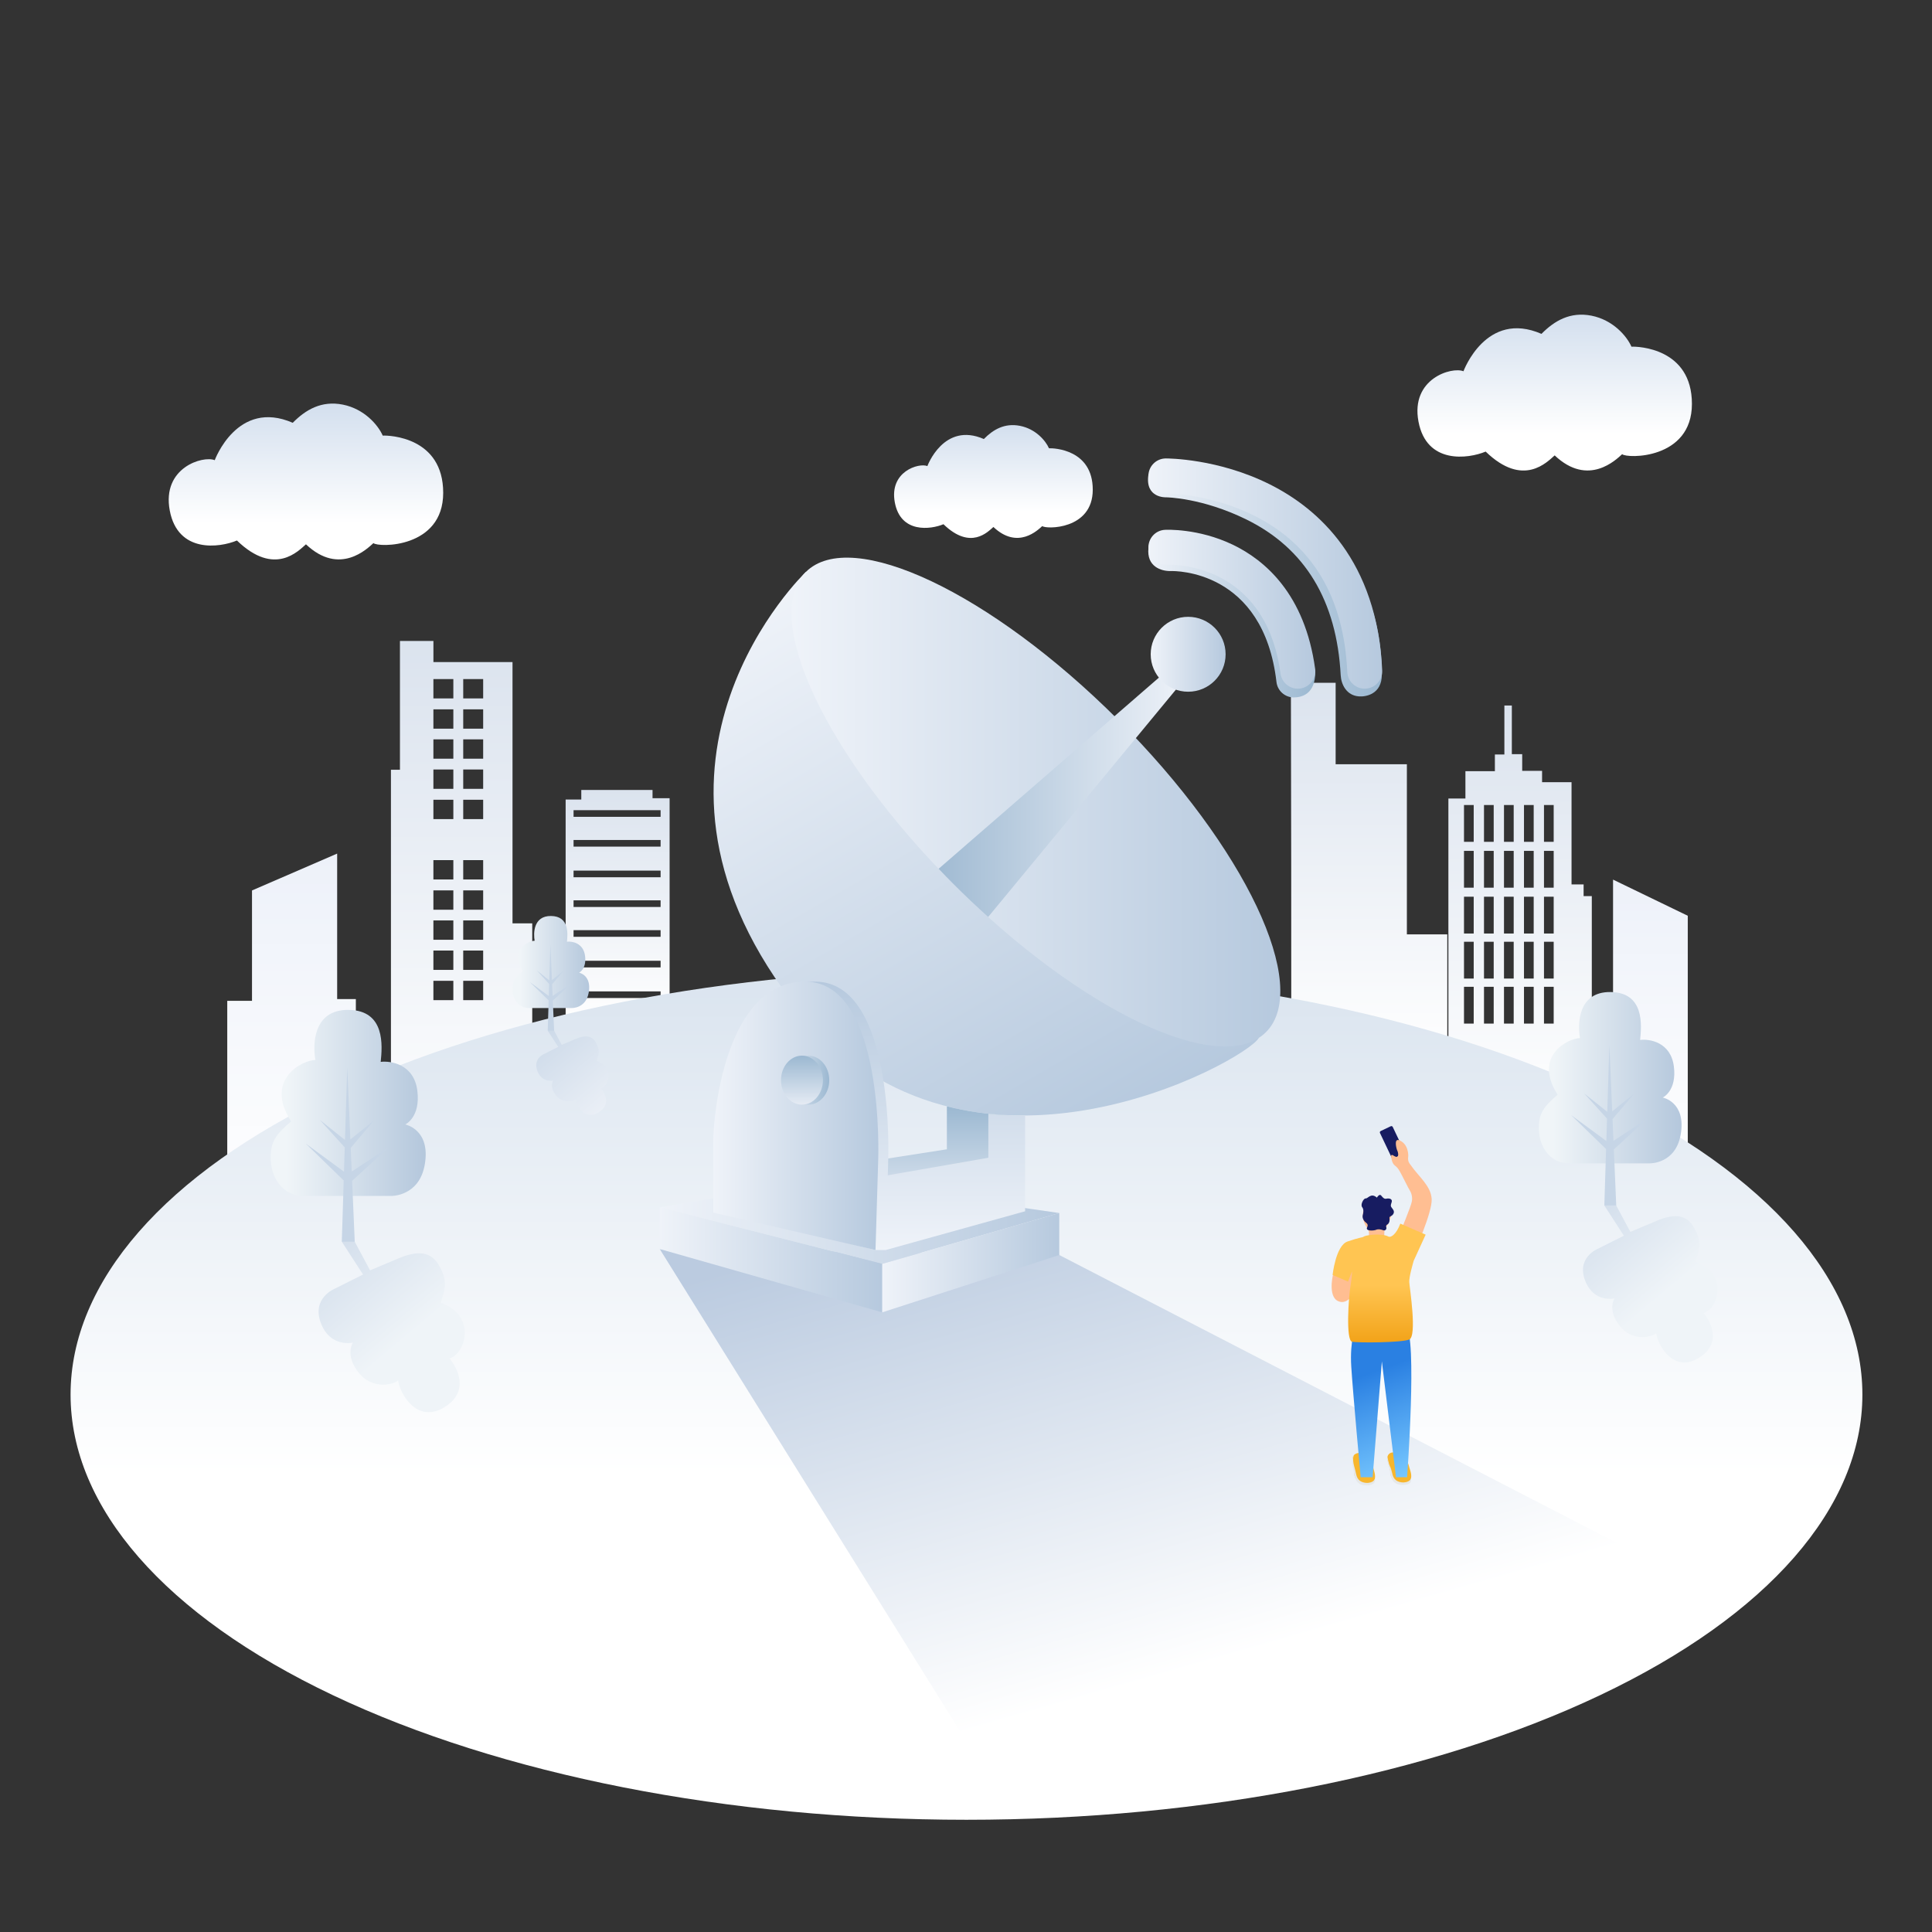 <svg height="800" node-id="1" sillyvg="true" template-height="800" template-width="800"
    version="1.1" viewBox="0 0 800 800" width="800" xmlns="http://www.w3.org/2000/svg"
    xmlns:xlink="http://www.w3.org/1999/xlink">
    <rect x="0" y="0" width="800" height="800" fill="#333333" stroke="none"/>
    <defs node-id="210">
        <linearGradient gradientUnits="userSpaceOnUse" id="SVGID_1_" node-id="17" spreadMethod="pad"
            x1="255.747" x2="255.747" y1="423.903" y2="327.115">
            <stop offset="0" stop-color="#ffffff"></stop>
            <stop offset="1" stop-color="#dbe3ee"></stop>
        </linearGradient>
        <linearGradient gradientUnits="userSpaceOnUse" id="SVGID_2_" node-id="21" spreadMethod="pad"
            x1="191.13" x2="191.13" y1="481.895" y2="265.406">
            <stop offset="0" stop-color="#ffffff"></stop>
            <stop offset="1" stop-color="#dbe3ee"></stop>
        </linearGradient>
        <linearGradient gradientUnits="userSpaceOnUse" id="SVGID_3_" node-id="25" spreadMethod="pad"
            x1="566.912" x2="566.912" y1="439.216" y2="282.736">
            <stop offset="0" stop-color="#ffffff"></stop>
            <stop offset="1" stop-color="#dbe3ee"></stop>
        </linearGradient>
        <linearGradient gradientUnits="userSpaceOnUse" id="SVGID_4_" node-id="29" spreadMethod="pad"
            x1="629.437" x2="629.437" y1="461.886" y2="292.146">
            <stop offset="0" stop-color="#ffffff"></stop>
            <stop offset="1" stop-color="#dbe3ee"></stop>
        </linearGradient>
        <linearGradient gradientUnits="userSpaceOnUse" id="SVGID_5_" node-id="33" spreadMethod="pad"
            x1="120.724" x2="120.724" y1="503.965" y2="353.452">
            <stop offset="0" stop-color="#ffffff"></stop>
            <stop offset="1" stop-color="#edf1f9"></stop>
        </linearGradient>
        <linearGradient gradientUnits="userSpaceOnUse" id="SVGID_6_" node-id="37" spreadMethod="pad"
            x1="683.397" x2="683.397" y1="487.36" y2="364.227">
            <stop offset="0" stop-color="#ffffff"></stop>
            <stop offset="1" stop-color="#edf1f9"></stop>
        </linearGradient>
        <linearGradient gradientUnits="userSpaceOnUse" id="SVGID_7_" node-id="41" spreadMethod="pad"
            x1="126.688" x2="126.688" y1="231.658" y2="167.116">
            <stop offset="0.233" stop-color="#ffffff"></stop>
            <stop offset="1" stop-color="#d3dfee"></stop>
        </linearGradient>
        <linearGradient gradientUnits="userSpaceOnUse" id="SVGID_8_" node-id="45" spreadMethod="pad"
            x1="643.756" x2="643.756" y1="194.837" y2="130.296">
            <stop offset="0.233" stop-color="#ffffff"></stop>
            <stop offset="1" stop-color="#d3dfee"></stop>
        </linearGradient>
        <linearGradient gradientUnits="userSpaceOnUse" id="SVGID_9_" node-id="49" spreadMethod="pad"
            x1="411.347" x2="411.347" y1="222.746" y2="176.028">
            <stop offset="0.233" stop-color="#ffffff"></stop>
            <stop offset="1" stop-color="#d3dfee"></stop>
        </linearGradient>
        <linearGradient gradientUnits="userSpaceOnUse" id="SVGID_10_" node-id="53"
            spreadMethod="pad" x1="400.202" x2="400.202" y1="753.535" y2="401.407">
            <stop offset="0.406" stop-color="#ffffff"></stop>
            <stop offset="1" stop-color="#dae4ef"></stop>
        </linearGradient>
        <linearGradient gradientUnits="userSpaceOnUse" id="SVGID_11_" node-id="59"
            spreadMethod="pad" x1="191.132" x2="139.696" y1="576.991" y2="515.692">
            <stop offset="0.403" stop-color="#eff4f8"></stop>
            <stop offset="1" stop-color="#d4dfec"></stop>
        </linearGradient>
        <linearGradient gradientUnits="userSpaceOnUse" id="SVGID_12_" node-id="63"
            spreadMethod="pad" x1="112.084" x2="176.271" y1="456.701" y2="456.701">
            <stop offset="0.102" stop-color="#f0f5f8"></stop>
            <stop offset="1" stop-color="#b4c7dc"></stop>
        </linearGradient>
        <linearGradient gradientUnits="userSpaceOnUse" id="SVGID_13_" node-id="69"
            spreadMethod="pad" x1="709.994" x2="662.629" y1="557.019" y2="500.571">
            <stop offset="0.403" stop-color="#eff4f8"></stop>
            <stop offset="1" stop-color="#d4dfec"></stop>
        </linearGradient>
        <linearGradient gradientUnits="userSpaceOnUse" id="SVGID_14_" node-id="73"
            spreadMethod="pad" x1="637.202" x2="696.309" y1="446.248" y2="446.248">
            <stop offset="0.102" stop-color="#f0f5f8"></stop>
            <stop offset="1" stop-color="#b4c7dc"></stop>
        </linearGradient>
        <linearGradient gradientUnits="userSpaceOnUse" id="SVGID_15_" node-id="79"
            spreadMethod="pad" x1="251.332" x2="225.89" y1="457.848" y2="427.528">
            <stop offset="0" stop-color="#eaeff6"></stop>
            <stop offset="1" stop-color="#cddae9"></stop>
        </linearGradient>
        <linearGradient gradientUnits="userSpaceOnUse" id="SVGID_16_" node-id="83"
            spreadMethod="pad" x1="212.233" x2="243.981" y1="398.35" y2="398.35">
            <stop offset="0.102" stop-color="#f0f5f8"></stop>
            <stop offset="1" stop-color="#b4c7dc"></stop>
        </linearGradient>
        <linearGradient gradientUnits="userSpaceOnUse" id="SVGID_17_" node-id="89"
            spreadMethod="pad" x1="521.008" x2="451.717" y1="707.64" y2="465.994">
            <stop offset="0.094" stop-color="#ffffff"></stop>
            <stop offset="0.936" stop-color="#bbcbe0"></stop>
        </linearGradient>
        <linearGradient gradientUnits="userSpaceOnUse" id="SVGID_18_" node-id="93"
            spreadMethod="pad" x1="273.176" x2="438.606" y1="509.219" y2="509.219">
            <stop offset="0" stop-color="#eff3f9"></stop>
            <stop offset="1" stop-color="#b6c9de"></stop>
        </linearGradient>
        <linearGradient gradientUnits="userSpaceOnUse" id="SVGID_19_" node-id="97"
            spreadMethod="pad" x1="320.877" x2="452.159" y1="244.235" y2="471.623">
            <stop offset="0" stop-color="#eff3f9"></stop>
            <stop offset="1" stop-color="#b6c9de"></stop>
        </linearGradient>
        <linearGradient gradientUnits="userSpaceOnUse" id="SVGID_20_" node-id="101"
            spreadMethod="pad" x1="327.752" x2="530.151" y1="332.111" y2="332.111">
            <stop offset="0" stop-color="#eff3f9"></stop>
            <stop offset="1" stop-color="#b6c9de"></stop>
        </linearGradient>
        <linearGradient gradientUnits="userSpaceOnUse" id="SVGID_21_" node-id="105"
            spreadMethod="pad" x1="491.988" x2="388.653" y1="326.974" y2="326.974">
            <stop offset="0" stop-color="#eff3f9"></stop>
            <stop offset="1" stop-color="#a1bbd3"></stop>
        </linearGradient>
        <linearGradient gradientUnits="userSpaceOnUse" id="SVGID_22_" node-id="109"
            spreadMethod="pad" x1="476.479" x2="507.497" y1="270.921" y2="270.921">
            <stop offset="0" stop-color="#eff3f9"></stop>
            <stop offset="1" stop-color="#b6c9de"></stop>
        </linearGradient>
        <linearGradient gradientTransform="matrix(1 0.02 -0.02 1 5.189 -10.058)"
            gradientUnits="userSpaceOnUse" id="SVGID_23_" node-id="114" spreadMethod="pad"
            x1="474.928" x2="545.073" y1="255.349" y2="255.349">
            <stop offset="0" stop-color="#eff3f9"></stop>
            <stop offset="1" stop-color="#9bb8d1"></stop>
        </linearGradient>
        <linearGradient gradientUnits="userSpaceOnUse" id="SVGID_24_" node-id="119"
            spreadMethod="pad" x1="475.541" x2="544.64" y1="252.265" y2="252.265">
            <stop offset="0" stop-color="#eff3f9"></stop>
            <stop offset="1" stop-color="#b6c9de"></stop>
        </linearGradient>
        <linearGradient gradientTransform="matrix(1 -0.007 0.007 1 -1.636 3.733)"
            gradientUnits="userSpaceOnUse" id="SVGID_25_" node-id="124" spreadMethod="pad"
            x1="475.584" x2="571.824" y1="239.999" y2="239.999">
            <stop offset="0" stop-color="#eff3f9"></stop>
            <stop offset="1" stop-color="#9bb8d1"></stop>
        </linearGradient>
        <linearGradient gradientUnits="userSpaceOnUse" id="SVGID_26_" node-id="129"
            spreadMethod="pad" x1="475.525" x2="572.334" y1="237.503" y2="237.503">
            <stop offset="0" stop-color="#eff3f9"></stop>
            <stop offset="1" stop-color="#b6c9de"></stop>
        </linearGradient>
        <linearGradient gradientUnits="userSpaceOnUse" id="SVGID_27_" node-id="133"
            spreadMethod="pad" x1="390.324" x2="390.324" y1="502.295" y2="458.106">
            <stop offset="0" stop-color="#e5ebf4"></stop>
            <stop offset="1" stop-color="#9bb8d1"></stop>
        </linearGradient>
        <linearGradient gradientUnits="userSpaceOnUse" id="SVGID_28_" node-id="137"
            spreadMethod="pad" x1="361.983" x2="361.983" y1="517.62" y2="406.472">
            <stop offset="0" stop-color="#eff3f9"></stop>
            <stop offset="1" stop-color="#b6c9de"></stop>
        </linearGradient>
        <linearGradient gradientUnits="userSpaceOnUse" id="SVGID_29_" node-id="141"
            spreadMethod="pad" x1="295.332" x2="363.712" y1="462.045" y2="462.045">
            <stop offset="0" stop-color="#eff3f9"></stop>
            <stop offset="1" stop-color="#b6c9de"></stop>
        </linearGradient>
        <linearGradient gradientUnits="userSpaceOnUse" id="SVGID_30_" node-id="145"
            spreadMethod="pad" x1="326.026" x2="343.382" y1="447.275" y2="447.275">
            <stop offset="0" stop-color="#e5ebf4"></stop>
            <stop offset="1" stop-color="#9bb8d1"></stop>
        </linearGradient>
        <linearGradient gradientUnits="userSpaceOnUse" id="SVGID_31_" node-id="149"
            spreadMethod="pad" x1="332.073" x2="332.073" y1="457.43" y2="437.12">
            <stop offset="0" stop-color="#e5ebf4"></stop>
            <stop offset="1" stop-color="#9bb8d1"></stop>
        </linearGradient>
        <linearGradient gradientUnits="userSpaceOnUse" id="SVGID_32_" node-id="153"
            spreadMethod="pad" x1="273.176" x2="365.307" y1="521.659" y2="521.659">
            <stop offset="0" stop-color="#eff3f9"></stop>
            <stop offset="1" stop-color="#b6c9de"></stop>
        </linearGradient>
        <linearGradient gradientUnits="userSpaceOnUse" id="SVGID_33_" node-id="157"
            spreadMethod="pad" x1="365.307" x2="438.606" y1="522.859" y2="522.859">
            <stop offset="0" stop-color="#eff3f9"></stop>
            <stop offset="1" stop-color="#b6c9de"></stop>
        </linearGradient>
        <linearGradient gradientUnits="userSpaceOnUse" id="SVGID_34_" node-id="169"
            spreadMethod="pad" x1="584.146" x2="561.428" y1="611.131" y2="548.713">
            <stop offset="0" stop-color="#78c8ff"></stop>
            <stop offset="0.69" stop-color="#2a80e2"></stop>
        </linearGradient>
        <linearGradient gradientUnits="userSpaceOnUse" id="SVGID_35_" node-id="175"
            spreadMethod="pad" x1="571.062" x2="571.062" y1="555.866" y2="506.667">
            <stop offset="0" stop-color="#f2a319"></stop>
            <stop offset="0.48" stop-color="#ffc552"></stop>
        </linearGradient>
    </defs>
    <g node-id="548">
        <path
            d="M 270.20 330.52 L 270.20 327.11 L 240.70 327.11 L 240.70 331.07 L 234.22 331.07 L 234.22 423.90 L 277.27 423.90 L 277.27 330.52 L 270.20 330.52 Z M 273.54 413.26 L 237.50 413.26 L 237.50 410.51 L 273.54 410.51 L 273.54 413.26 Z M 273.54 400.58 L 237.50 400.58 L 237.50 397.83 L 273.54 397.83 L 273.54 400.58 Z M 273.54 387.91 L 237.50 387.91 L 237.50 385.16 L 273.54 385.16 L 273.54 387.91 Z M 273.54 375.56 L 237.50 375.56 L 237.50 372.81 L 273.54 372.81 L 273.54 375.56 Z M 273.54 363.25 L 237.50 363.25 L 237.50 360.50 L 273.54 360.50 L 273.54 363.25 Z M 273.54 350.57 L 237.50 350.57 L 237.50 347.82 L 273.54 347.82 L 273.54 350.57 Z M 273.54 338.23 L 237.50 338.23 L 237.50 335.48 L 273.54 335.48 L 273.54 338.23 Z"
            fill="url(#SVGID_1_)" fill-rule="nonzero" group-id="1" node-id="425" stroke="none"
            target-height="96.79" target-width="43.05" target-x="234.22" target-y="327.11"></path>
        <path
            d="M 212.22 382.33 L 212.22 274.15 L 179.47 274.15 L 179.47 265.41 L 165.61 265.41 L 165.61 318.74 L 161.88 318.74 L 161.88 481.90 L 220.39 481.90 L 220.39 382.34 L 212.22 382.34 Z M 187.72 414.14 L 179.46 414.14 L 179.46 406.13 L 187.72 406.13 L 187.72 414.14 Z M 187.72 401.61 L 179.46 401.61 L 179.46 393.60 L 187.72 393.60 L 187.72 401.61 Z M 187.72 389.14 L 179.46 389.14 L 179.46 381.13 L 187.72 381.13 L 187.72 389.14 Z M 187.72 376.70 L 179.46 376.70 L 179.46 368.69 L 187.72 368.69 L 187.72 376.70 Z M 187.72 364.17 L 179.46 364.17 L 179.46 356.16 L 187.72 356.16 L 187.72 364.17 Z M 187.72 339.17 L 179.46 339.17 L 179.46 331.16 L 187.72 331.16 L 187.72 339.17 Z M 187.72 326.64 L 179.46 326.64 L 179.46 318.63 L 187.72 318.63 L 187.72 326.64 Z M 187.72 314.16 L 179.46 314.16 L 179.46 306.15 L 187.72 306.15 L 187.72 314.16 Z M 187.72 301.73 L 179.46 301.73 L 179.46 293.72 L 187.72 293.72 L 187.72 301.73 Z M 187.72 289.20 L 179.46 289.20 L 179.46 281.19 L 187.72 281.19 L 187.72 289.20 Z M 200.07 414.14 L 191.81 414.14 L 191.81 406.13 L 200.07 406.13 L 200.07 414.14 Z M 200.07 401.61 L 191.81 401.61 L 191.81 393.60 L 200.07 393.60 L 200.07 401.61 Z M 200.07 389.14 L 191.81 389.14 L 191.81 381.13 L 200.07 381.13 L 200.07 389.14 Z M 200.07 376.70 L 191.81 376.70 L 191.81 368.69 L 200.07 368.69 L 200.07 376.70 Z M 200.07 364.17 L 191.81 364.17 L 191.81 356.16 L 200.07 356.16 L 200.07 364.17 Z M 200.07 339.17 L 191.81 339.17 L 191.81 331.16 L 200.07 331.16 L 200.07 339.17 Z M 200.07 326.64 L 191.81 326.64 L 191.81 318.63 L 200.07 318.63 L 200.07 326.64 Z M 200.07 314.16 L 191.81 314.16 L 191.81 306.15 L 200.07 306.15 L 200.07 314.16 Z M 200.07 301.73 L 191.81 301.73 L 191.81 293.72 L 200.07 293.72 L 200.07 301.73 Z M 200.07 289.20 L 191.81 289.20 L 191.81 281.19 L 200.07 281.19 L 200.07 289.20 Z"
            fill="url(#SVGID_2_)" fill-rule="nonzero" group-id="1" node-id="427" stroke="none"
            target-height="216.49" target-width="58.51" target-x="161.88" target-y="265.41"></path>
        <path
            d="M 534.53 439.22 C 534.89 434.57 534.53 282.74 534.53 282.74 L 553.06 282.74 L 553.06 316.45 L 582.56 316.45 L 582.56 386.90 L 599.29 386.90 L 599.29 439.22 L 534.53 439.22 Z"
            fill="url(#SVGID_3_)" fill-rule="nonzero" group-id="1" node-id="429" stroke="none"
            target-height="156.48" target-width="64.76" target-x="534.53" target-y="282.74"></path>
        <path
            d="M 655.74 371.07 L 655.74 366.22 L 650.74 366.22 L 650.74 323.89 L 638.54 323.89 L 638.54 319.19 L 630.31 319.19 L 630.31 312.28 L 626.02 312.28 L 626.02 292.14 L 622.93 292.14 L 622.93 312.42 L 619.00 312.42 L 619.00 319.33 L 606.80 319.33 L 606.80 330.65 L 599.75 330.65 L 599.75 461.88 L 659.13 461.88 L 659.13 371.06 L 655.74 371.06 Z M 610.23 423.85 L 606.21 423.85 L 606.21 408.61 L 610.23 408.61 L 610.23 423.85 Z M 610.23 405.20 L 606.21 405.20 L 606.21 389.96 L 610.23 389.96 L 610.23 405.20 Z M 610.23 386.55 L 606.21 386.55 L 606.21 371.31 L 610.23 371.31 L 610.23 386.55 Z M 610.23 367.57 L 606.21 367.57 L 606.21 352.33 L 610.23 352.33 L 610.23 367.57 Z M 610.23 348.58 L 606.21 348.58 L 606.21 333.34 L 610.23 333.34 L 610.23 348.58 Z M 618.51 423.85 L 614.49 423.85 L 614.49 408.61 L 618.51 408.61 L 618.51 423.85 Z M 618.51 405.20 L 614.49 405.20 L 614.49 389.96 L 618.51 389.96 L 618.51 405.20 Z M 618.51 386.55 L 614.49 386.55 L 614.49 371.31 L 618.51 371.31 L 618.51 386.55 Z M 618.51 367.57 L 614.49 367.57 L 614.49 352.33 L 618.51 352.33 L 618.51 367.57 Z M 618.51 348.58 L 614.49 348.58 L 614.49 333.34 L 618.51 333.34 L 618.51 348.58 Z M 626.79 423.85 L 622.77 423.85 L 622.77 408.61 L 626.79 408.61 L 626.79 423.85 Z M 626.79 405.20 L 622.77 405.20 L 622.77 389.96 L 626.79 389.96 L 626.79 405.20 Z M 626.79 386.55 L 622.77 386.55 L 622.77 371.31 L 626.79 371.31 L 626.79 386.55 Z M 626.79 367.57 L 622.77 367.57 L 622.77 352.33 L 626.79 352.33 L 626.79 367.57 Z M 626.79 348.58 L 622.77 348.58 L 622.77 333.34 L 626.79 333.34 L 626.79 348.58 Z M 635.07 423.85 L 631.05 423.85 L 631.05 408.61 L 635.07 408.61 L 635.07 423.85 Z M 635.07 405.20 L 631.05 405.20 L 631.05 389.96 L 635.07 389.96 L 635.07 405.20 Z M 635.07 386.55 L 631.05 386.55 L 631.05 371.31 L 635.07 371.31 L 635.07 386.55 Z M 635.07 367.57 L 631.05 367.57 L 631.05 352.33 L 635.07 352.33 L 635.07 367.57 Z M 635.07 348.58 L 631.05 348.58 L 631.05 333.34 L 635.07 333.34 L 635.07 348.58 Z M 643.35 423.85 L 639.33 423.85 L 639.33 408.61 L 643.35 408.61 L 643.35 423.85 Z M 643.35 405.20 L 639.33 405.20 L 639.33 389.96 L 643.35 389.96 L 643.35 405.20 Z M 643.35 386.55 L 639.33 386.55 L 639.33 371.31 L 643.35 371.31 L 643.35 386.55 Z M 643.35 367.57 L 639.33 367.57 L 639.33 352.33 L 643.35 352.33 L 643.35 367.57 Z M 643.35 348.58 L 639.33 348.58 L 639.33 333.34 L 643.35 333.34 L 643.35 348.58 Z"
            fill="url(#SVGID_4_)" fill-rule="nonzero" group-id="1" node-id="431" stroke="none"
            target-height="169.74" target-width="59.38" target-x="599.75" target-y="292.14"></path>
        <path
            d="M 94.10 503.96 L 94.10 414.42 L 104.35 414.42 L 104.35 368.72 L 139.61 353.45 L 139.61 413.70 L 147.35 413.70 L 147.35 503.96 Z"
            fill="url(#SVGID_5_)" fill-rule="nonzero" group-id="1" node-id="433" stroke="none"
            target-height="150.51" target-width="53.25" target-x="94.1" target-y="353.45"></path>
        <path d="M 698.87 487.36 L 667.93 487.36 L 667.93 364.23 L 698.87 379.20 Z"
            fill="url(#SVGID_6_)" fill-rule="nonzero" group-id="1" node-id="435" stroke="none"
            target-height="123.13" target-width="30.94" target-x="667.93" target-y="364.23"></path>
        <path
            d="M 88.92 190.55 C 88.92 190.55 98.26 165.07 121.22 175.07 C 126.52 169.69 133.08 165.78 141.95 167.54 C 150.82 169.31 156.54 175.95 158.48 180.37 C 161.26 180.24 183.52 180.98 183.52 204.07 C 183.52 227.16 156.58 226.72 154.63 224.89 C 152.23 227.03 140.69 238.64 126.69 225.39 C 123.66 227.98 113.76 238.95 98.11 223.81 C 90.86 226.84 73.63 229.17 70.29 211.38 C 66.95 193.59 84.08 188.57 88.92 190.55 Z"
            fill="url(#SVGID_7_)" fill-rule="nonzero" group-id="1" node-id="437" stroke="none"
            target-height="73.88" target-width="116.57" target-x="66.95" target-y="165.07"></path>
        <path
            d="M 605.99 153.73 C 605.99 153.73 615.33 128.25 638.29 138.25 C 643.59 132.87 650.15 128.96 659.02 130.72 C 667.89 132.49 673.61 139.13 675.55 143.55 C 678.33 143.42 700.59 144.16 700.59 167.25 C 700.59 190.34 673.65 189.90 671.70 188.07 C 669.30 190.21 657.76 201.82 643.76 188.57 C 640.73 191.16 630.83 202.13 615.18 186.99 C 607.93 190.02 590.70 192.35 587.36 174.56 C 584.01 156.78 601.15 151.75 605.99 153.73 Z"
            fill="url(#SVGID_8_)" fill-rule="nonzero" group-id="1" node-id="439" stroke="none"
            target-height="73.88" target-width="116.58" target-x="584.01" target-y="128.25"></path>
        <path
            d="M 384.01 192.99 C 384.01 192.99 390.77 174.54 407.39 181.79 C 411.23 177.89 415.97 175.06 422.40 176.34 C 428.83 177.62 432.96 182.43 434.36 185.62 C 436.37 185.53 452.49 186.06 452.49 202.77 C 452.49 219.48 432.99 219.16 431.58 217.84 C 429.84 219.39 421.49 227.79 411.35 218.21 C 409.16 220.08 401.99 228.03 390.67 217.07 C 385.42 219.26 372.95 220.95 370.53 208.07 C 368.10 195.20 380.51 191.56 384.01 192.99 Z"
            fill="url(#SVGID_9_)" fill-rule="nonzero" group-id="1" node-id="441" stroke="none"
            target-height="53.49" target-width="84.39" target-x="368.1" target-y="174.54"></path>
        <path
            d="M 771.18 577.47 C 771.18 624.16 732.09 668.95 662.52 701.96 C 592.95 734.98 498.59 753.53 400.20 753.53 C 301.81 753.53 207.45 734.98 137.88 701.96 C 68.31 668.95 29.22 624.16 29.22 577.47 C 29.22 530.78 68.31 485.99 137.88 452.98 C 207.45 419.96 301.81 401.41 400.20 401.41 C 498.59 401.41 592.95 419.96 662.52 452.98 C 732.09 485.99 771.18 530.78 771.18 577.47 Z"
            fill="url(#SVGID_10_)" fill-rule="nonzero" group-id="1" node-id="443" stroke="none"
            target-height="352.12" target-width="741.96" target-x="29.22" target-y="401.41"></path>
    </g>
    <g node-id="549">
        <g node-id="552">
            <path
                d="M 146.15 555.94 C 146.15 555.94 142.62 560.95 148.52 568.41 C 153.78 575.05 162.09 573.76 164.85 571.63 C 165.70 577.41 172.79 589.59 184.01 582.70 C 194.56 576.23 189.48 566.39 186.11 562.52 C 192.70 560.66 197.61 544.87 182.49 539.42 C 184.73 532.90 185.13 529.95 181.85 524.09 C 178.69 518.45 173.50 517.55 165.22 520.98 L 153.24 526.03 L 145.61 511.79 L 141.53 514.15 L 150.33 527.75 L 138.67 533.60 C 138.67 533.60 128.70 537.50 133.00 548.20 C 136.99 558.12 146.15 555.94 146.15 555.94 Z"
                fill="url(#SVGID_11_)" fill-rule="nonzero" group-id="2,5" node-id="449"
                stroke="none" target-height="77.8" target-width="68.91" target-x="128.7"
                target-y="511.79"></path>
            <path
                d="M 125.85 495.22 L 161.91 495.22 C 161.91 495.22 173.56 495.55 175.88 482.24 C 178.43 467.63 167.80 465.62 167.80 465.62 C 167.80 465.62 174.20 462.68 172.81 451.63 C 171.42 440.58 161.69 439.19 157.64 439.70 C 158.30 433.15 159.68 418.32 144.28 418.17 C 129.40 418.03 129.50 433.00 130.60 438.90 C 125.30 438.96 109.29 446.91 120.55 464.35 C 114.42 469.60 111.83 472.63 112.10 480.20 C 112.38 487.77 117.02 495.22 125.85 495.22 Z"
                fill="url(#SVGID_12_)" fill-rule="nonzero" group-id="2,5" node-id="451"
                stroke="none" target-height="77.52" target-width="69.14" target-x="109.29"
                target-y="418.03"></path>
            <path
                d="M 161.02 474.99 L 145.65 485.11 L 145.23 475.32 L 154.95 463.86 L 145.08 471.84 L 143.80 441.94 L 142.85 472.04 L 132.48 463.78 L 142.76 475.10 L 142.44 485.17 L 126.63 473.55 L 142.33 488.81 L 141.53 514.16 L 146.89 514.16 L 145.81 488.96 Z"
                fill="#c6d5e6" fill-rule="nonzero" group-id="2,5" node-id="453" stroke="none"
                target-height="72.22" target-width="34.39" target-x="126.63"
                target-y="441.94"></path>
        </g>
        <g node-id="553">
            <path
                d="M 668.57 537.63 C 668.57 537.63 665.32 542.25 670.75 549.11 C 675.59 555.23 683.25 554.04 685.79 552.07 C 686.57 557.39 693.11 568.60 703.44 562.27 C 713.15 556.31 708.48 547.25 705.37 543.69 C 711.44 541.98 715.96 527.43 702.04 522.42 C 704.11 516.42 704.48 513.70 701.45 508.31 C 698.54 503.12 693.76 502.28 686.14 505.45 L 675.10 510.10 L 668.07 496.99 L 664.32 499.16 L 672.42 511.68 L 661.69 517.07 C 661.69 517.07 652.51 520.66 656.47 530.52 C 660.14 539.64 668.57 537.63 668.57 537.63 Z"
                fill="url(#SVGID_13_)" fill-rule="nonzero" group-id="2,6" node-id="458"
                stroke="none" target-height="71.61" target-width="63.45" target-x="652.51"
                target-y="496.99"></path>
            <path
                d="M 649.88 481.72 L 683.08 481.72 C 683.08 481.72 693.81 482.03 695.94 469.77 C 698.28 456.32 688.50 454.47 688.50 454.47 C 688.50 454.47 694.40 451.76 693.11 441.59 C 691.82 431.42 682.87 430.13 679.14 430.61 C 679.75 424.58 681.02 410.92 666.84 410.78 C 653.15 410.64 653.23 424.42 654.25 429.86 C 649.37 429.91 634.62 437.23 645.00 453.30 C 639.36 458.13 636.97 460.93 637.22 467.89 C 637.47 474.86 641.75 481.72 649.88 481.72 Z"
                fill="url(#SVGID_14_)" fill-rule="nonzero" group-id="2,6" node-id="460"
                stroke="none" target-height="71.39" target-width="63.66" target-x="634.62"
                target-y="410.64"></path>
            <path
                d="M 682.27 463.09 L 668.11 472.41 L 667.72 463.40 L 676.68 452.84 L 667.58 460.19 L 666.41 432.66 L 665.54 460.37 L 655.98 452.77 L 665.45 463.20 L 665.16 472.47 L 650.59 461.76 L 665.05 475.81 L 664.32 499.16 L 669.25 499.16 L 668.26 475.95 Z"
                fill="#c6d5e6" fill-rule="nonzero" group-id="2,6" node-id="462" stroke="none"
                target-height="66.5" target-width="31.68" target-x="650.59" target-y="432.66"></path>
        </g>
        <g node-id="554">
            <path
                d="M 229.08 447.43 C 229.08 447.43 227.33 449.91 230.25 453.60 C 232.85 456.89 236.96 456.25 238.33 455.19 C 238.75 458.05 242.26 464.07 247.81 460.67 C 253.03 457.47 250.52 452.60 248.85 450.69 C 252.11 449.77 254.54 441.96 247.06 439.27 C 248.17 436.05 248.37 434.59 246.74 431.69 C 245.18 428.90 242.61 428.45 238.52 430.15 L 232.59 432.65 L 228.82 425.61 L 226.80 426.78 L 231.15 433.50 L 225.38 436.39 C 225.38 436.39 220.45 438.32 222.58 443.61 C 224.55 448.51 229.08 447.43 229.08 447.43 Z"
                fill="url(#SVGID_15_)" fill-rule="nonzero" group-id="2,7" node-id="467"
                stroke="none" target-height="38.46" target-width="34.09" target-x="220.45"
                target-y="425.61"></path>
            <path
                d="M 219.04 417.40 L 236.87 417.40 C 236.87 417.40 242.63 417.56 243.78 410.98 C 245.04 403.75 239.78 402.76 239.78 402.76 C 239.78 402.76 242.95 401.30 242.26 395.84 C 241.57 390.38 236.76 389.69 234.76 389.94 C 235.09 386.70 235.77 379.36 228.15 379.29 C 220.79 379.22 220.84 386.62 221.39 389.54 C 218.77 389.57 210.85 393.50 216.42 402.13 C 213.39 404.72 212.10 406.23 212.24 409.97 C 212.38 413.72 214.67 417.40 219.04 417.40 Z"
                fill="url(#SVGID_16_)" fill-rule="nonzero" group-id="2,7" node-id="469"
                stroke="none" target-height="38.34" target-width="34.19" target-x="210.85"
                target-y="379.22"></path>
            <path
                d="M 236.44 407.39 L 228.83 412.40 L 228.63 407.56 L 233.44 401.89 L 228.55 405.84 L 227.92 391.05 L 227.45 405.94 L 222.32 401.85 L 227.40 407.45 L 227.25 412.43 L 219.43 406.68 L 227.19 414.23 L 226.80 426.77 L 229.45 426.77 L 228.91 414.31 Z"
                fill="#c6d5e6" fill-rule="nonzero" group-id="2,7" node-id="471" stroke="none"
                target-height="35.72" target-width="17.01" target-x="219.43" target-y="391.05"></path>
        </g>
    </g>
    <g node-id="550">
        <path d="M 438.61 519.67 L 698.87 654.06 L 411.35 739.09 L 273.18 517.19 Z"
            fill="url(#SVGID_17_)" fill-rule="nonzero" group-id="3" node-id="477" stroke="none"
            target-height="221.9" target-width="425.69" target-x="273.18" target-y="517.19"></path>
        <path d="M 302.16 495.09 L 273.18 499.89 L 365.31 523.34 L 438.61 502.29 L 417.00 499.16 Z"
            fill="url(#SVGID_18_)" fill-rule="nonzero" group-id="3" node-id="479" stroke="none"
            target-height="28.25" target-width="165.43" target-x="273.18" target-y="495.09"></path>
        <path
            d="M 333.68 236.84 C 333.68 236.84 252.15 314.42 327.30 413.82 C 397.09 506.14 516.84 438.73 521.21 429.78 C 464.29 375.42 333.68 236.84 333.68 236.84 Z"
            fill="url(#SVGID_19_)" fill-rule="nonzero" group-id="3" node-id="481" stroke="none"
            target-height="269.3" target-width="269.06" target-x="252.15" target-y="236.84"></path>
        <path
            d="M 463.00 298.06 C 515.62 350.68 543.03 408.57 524.22 427.38 C 505.42 446.18 447.52 418.78 394.90 366.16 C 342.28 313.54 314.87 255.65 333.68 236.84 C 352.49 218.03 410.38 245.45 463.00 298.06 Z"
            fill="url(#SVGID_20_)" fill-rule="nonzero" group-id="3" node-id="483" stroke="none"
            target-height="228.15" target-width="228.16" target-x="314.87" target-y="218.03"></path>
        <path
            d="M 394.90 366.16 C 399.62 370.88 404.39 375.40 409.17 379.70 L 491.99 279.41 L 487.19 274.24 L 388.66 359.75 C 390.70 361.90 392.78 364.03 394.90 366.16 Z"
            fill="url(#SVGID_21_)" fill-rule="nonzero" group-id="3" node-id="485" stroke="none"
            target-height="105.46" target-width="103.33" target-x="388.66" target-y="274.24"></path>
        <path
            d="M 507.50 270.92 C 507.50 279.49 500.56 286.43 491.99 286.43 C 483.42 286.43 476.48 279.49 476.48 270.92 C 476.48 262.35 483.42 255.41 491.99 255.41 C 500.56 255.41 507.50 262.35 507.50 270.92 Z"
            fill="url(#SVGID_22_)" fill-rule="nonzero" group-id="3" node-id="487" stroke="none"
            target-height="31.02" target-width="31.02" target-x="476.48" target-y="255.41"></path>
        <g node-id="555">
            <path
                d="M 535.59 288.79 C 532.03 288.72 528.98 286.03 528.56 282.40 C 523.13 235.87 486.47 236.41 484.80 236.46 C 480.82 236.56 474.74 234.61 475.55 226.98 C 475.97 223.02 477.89 222.07 481.87 221.94 C 482.43 221.92 495.71 221.55 509.81 228.64 C 522.91 235.23 537.19 249.39 544.64 278.12 C 544.64 287.31 539.27 288.79 535.59 288.79 Z"
                fill="url(#SVGID_23_)" fill-rule="nonzero" group-id="3,8" node-id="491"
                stroke="none" target-height="67.24" target-width="69.9" target-x="474.74"
                target-y="221.55"></path>
        </g>
        <g node-id="556">
            <path
                d="M 537.40 285.17 C 533.84 285.17 530.74 282.54 530.24 278.92 C 523.88 232.50 484.78 233.76 483.12 233.83 C 479.14 234.01 475.75 230.95 475.55 226.97 C 475.35 222.99 478.39 219.60 482.36 219.39 C 482.92 219.36 496.19 218.72 510.43 225.53 C 523.66 231.86 540.32 245.91 544.57 276.95 C 545.11 280.91 542.34 284.55 538.39 285.10 C 538.06 285.15 537.73 285.17 537.40 285.17 Z"
                fill="url(#SVGID_24_)" fill-rule="nonzero" group-id="3,9" node-id="496"
                stroke="none" target-height="66.45" target-width="69.76" target-x="475.35"
                target-y="218.72"></path>
        </g>
        <g node-id="557">
            <path
                d="M 562.73 288.36 C 557.59 288.01 555.36 283.47 555.15 279.59 C 553.52 248.72 540.39 227.03 516.11 215.11 C 497.67 206.06 483.05 205.94 482.85 205.93 C 482.84 205.93 474.06 206.35 475.53 196.59 C 477.12 194.00 478.68 191.52 482.68 191.47 C 483.56 191.46 500.99 191.57 522.48 202.13 C 542.65 212.03 572.19 233.81 572.19 279.32 C 572.20 287.62 565.35 288.57 562.73 288.36 Z"
                fill="url(#SVGID_25_)" fill-rule="nonzero" group-id="3,10" node-id="501"
                stroke="none" target-height="97.11" target-width="98.14" target-x="474.06"
                target-y="191.46"></path>
        </g>
        <g node-id="558">
            <path
                d="M 565.10 285.17 C 561.26 285.17 558.06 282.14 557.88 278.27 C 556.48 247.39 543.50 225.61 519.31 213.51 C 500.93 204.32 482.99 204.31 482.79 204.30 C 482.78 204.30 482.77 204.30 482.76 204.30 C 478.78 204.30 475.55 201.08 475.53 197.10 C 475.51 193.11 478.73 189.85 482.73 189.83 C 483.61 189.83 504.37 189.85 525.79 200.56 C 545.88 210.61 570.27 232.13 572.34 277.60 C 572.52 281.59 569.43 284.97 565.44 285.15 C 565.32 285.17 565.21 285.17 565.10 285.17 Z"
                fill="url(#SVGID_26_)" fill-rule="nonzero" group-id="3,11" node-id="506"
                stroke="none" target-height="95.34" target-width="97.01" target-x="475.51"
                target-y="189.83"></path>
        </g>
        <path
            d="M 392.08 458.11 L 392.08 475.90 L 363.65 480.33 L 363.65 502.30 L 417.00 491.22 L 417.00 461.75 C 408.75 461.36 400.39 460.22 392.08 458.11 Z"
            fill="url(#SVGID_27_)" fill-rule="nonzero" group-id="3" node-id="509" stroke="none"
            target-height="44.19" target-width="53.35" target-x="363.65" target-y="458.11"></path>
        <path
            d="M 409.25 461.16 L 409.25 479.40 L 367.61 486.66 L 367.80 480.32 C 367.80 480.32 370.75 406.47 337.52 406.47 C 304.29 406.47 299.49 462.23 299.49 472.94 C 299.49 483.65 299.49 502.11 299.49 502.11 L 362.54 517.62 L 366.69 517.62 L 424.48 501.56 L 424.48 461.90 C 419.45 461.93 414.36 461.70 409.25 461.16 Z"
            fill="url(#SVGID_28_)" fill-rule="nonzero" group-id="3" node-id="511" stroke="none"
            target-height="111.15" target-width="124.99" target-x="299.49" target-y="406.47"></path>
        <path
            d="M 295.33 502.11 C 295.33 502.11 295.33 483.65 295.33 472.94 C 295.33 462.23 300.13 406.47 333.36 406.47 C 366.59 406.47 363.64 480.32 363.64 480.32 L 362.53 517.62 L 295.33 502.11 Z"
            fill="url(#SVGID_29_)" fill-rule="nonzero" group-id="3" node-id="513" stroke="none"
            target-height="111.15" target-width="71.26" target-x="295.33" target-y="406.47"></path>
        <path
            d="M 343.38 447.27 C 343.38 441.66 339.49 437.12 334.70 437.12 L 331.73 437.12 L 331.40 437.88 C 328.24 439.40 326.02 443.03 326.02 447.27 C 326.02 451.52 328.25 455.15 331.41 456.67 L 331.61 457.41 L 334.60 457.42 C 334.63 457.42 334.66 457.43 334.69 457.43 C 334.72 457.43 334.74 457.43 334.77 457.43 L 334.91 457.43 L 334.91 457.42 C 339.61 457.28 343.38 452.80 343.38 447.27 Z"
            fill="url(#SVGID_30_)" fill-rule="nonzero" group-id="3" node-id="515" stroke="none"
            target-height="20.31" target-width="17.36" target-x="326.02" target-y="437.12"></path>
        <path
            d="M 340.75 447.27 C 340.75 452.88 336.86 457.42 332.07 457.42 C 327.28 457.42 323.39 452.88 323.39 447.27 C 323.39 441.66 327.28 437.12 332.07 437.12 C 336.86 437.12 340.75 441.66 340.75 447.27 Z"
            fill="url(#SVGID_31_)" fill-rule="nonzero" group-id="3" node-id="517" stroke="none"
            target-height="20.3" target-width="17.36" target-x="323.39" target-y="437.12"></path>
        <path d="M 273.18 517.19 L 273.18 499.89 L 365.31 523.34 L 365.31 543.42 Z"
            fill="url(#SVGID_32_)" fill-rule="nonzero" group-id="3" node-id="519" stroke="none"
            target-height="43.53" target-width="92.13" target-x="273.18" target-y="499.89"></path>
        <path d="M 438.61 519.67 L 438.61 502.29 L 365.31 523.34 L 365.31 543.42 Z"
            fill="url(#SVGID_33_)" fill-rule="nonzero" group-id="3" node-id="521" stroke="none"
            target-height="41.13" target-width="73.3" target-x="365.31" target-y="502.29"></path>
    </g>
    <g node-id="551">
        <path
            d="M 567.26 498.97 L 564.92 499.92 C 564.92 499.92 564.10 501.31 564.44 504.30 C 564.79 507.29 566.35 508.43 566.70 509.53 C 567.05 510.63 566.83 514.84 566.83 514.84 L 573.03 514.84 L 573.29 508.94 C 573.29 508.94 574.69 507.18 575.15 505.96 C 575.61 504.74 576.54 502.75 576.22 501.80 C 575.90 500.85 571.80 497.18 567.26 498.97 Z"
            fill="#ffbe92" fill-rule="nonzero" group-id="4" node-id="526" stroke="none"
            target-height="17.66" target-width="12.44" target-x="564.1" target-y="497.18"></path>
        <path
            d="M 570.15 495.91 C 570.15 495.91 571.15 494.10 571.94 495.08 C 572.73 496.06 573.23 496.55 574.14 496.34 C 575.05 496.12 576.84 496.32 576.20 497.99 C 575.56 499.66 576.17 499.81 576.42 500.26 C 576.57 500.54 577.67 501.48 576.93 502.69 C 576.20 503.88 575.17 503.44 575.35 504.57 C 575.53 505.70 575.11 506.70 574.44 507.05 C 573.79 507.39 573.95 508.00 574.07 508.35 C 574.19 508.69 573.82 509.81 572.72 509.41 C 571.62 509.01 570.64 508.86 569.77 509.25 C 568.90 509.64 565.32 509.87 566.08 508.27 C 566.78 506.81 565.81 506.51 565.16 505.86 C 564.51 505.21 563.98 504.09 564.33 502.97 C 564.53 502.33 564.81 500.80 564.03 499.84 C 563.23 498.85 564.61 496.14 565.52 496.24 C 566.44 496.34 567.70 493.75 570.15 495.91 Z"
            fill="#171c61" fill-rule="nonzero" group-id="4" node-id="528" stroke="none"
            target-height="16.12" target-width="14.44" target-x="563.23" target-y="493.75"></path>
        <path
            d="M 551.88 528.24 C 551.88 528.24 549.51 538.36 555.29 539.11 C 561.07 539.86 564.95 525.58 564.95 525.58 L 564.95 519.10 L 554.37 521.36 L 551.88 528.24 Z"
            fill="#ffbe92" fill-rule="nonzero" group-id="4" node-id="530" stroke="none"
            target-height="20.76" target-width="15.44" target-x="549.51" target-y="519.1"></path>
        <path
            d="M 578.61 601.57 C 578.61 601.57 574.49 600.35 574.42 604.06 C 575.16 607.41 575.83 608.55 575.80 610.12 C 575.77 611.69 577.25 614.20 580.46 614.63 C 583.67 615.06 585.10 612.54 583.99 609.01 C 582.88 605.47 582.50 602.24 578.61 601.57 Z"
            fill="#f8b62d" fill-rule="nonzero" group-id="4" node-id="532" stroke="none"
            target-height="14.71" target-width="10.68" target-x="574.42" target-y="600.35"></path>
        <path
            d="M 574.51 603.25 C 574.51 603.25 574.98 606.00 575.47 606.95 C 575.96 607.90 576.27 609.15 576.52 610.19 C 576.77 611.23 577.29 613.73 581.07 613.86 C 583.39 613.77 584.35 612.66 584.34 611.68 C 584.33 612.32 584.45 613.30 583.98 613.92 C 583.46 614.59 582.30 614.87 581.03 614.88 C 578.56 614.90 576.76 614.30 575.77 610.91 C 575.59 609.52 575.50 608.46 575.24 607.64 C 574.97 606.83 574.04 604.23 574.51 603.25 Z"
            fill="#e6e8e8" fill-rule="nonzero" group-id="4" node-id="534" stroke="none"
            target-height="11.65" target-width="10.41" target-x="574.04" target-y="603.25"></path>
        <path
            d="M 565.09 601.73 C 565.09 601.73 560.09 600.63 560.09 604.19 C 560.32 607.34 560.85 608.75 560.82 610.31 C 560.79 611.88 562.27 614.39 565.48 614.82 C 568.69 615.25 570.12 612.73 569.01 609.20 C 567.90 605.66 568.97 602.40 565.09 601.73 Z"
            fill="#f8b62d" fill-rule="nonzero" group-id="4" node-id="536" stroke="none"
            target-height="14.62" target-width="10.03" target-x="560.09" target-y="600.63"></path>
        <path
            d="M 560.67 602.49 C 560.67 602.49 559.80 603.74 560.74 607.16 C 561.06 608.18 561.30 609.33 561.54 610.38 C 561.79 611.42 562.31 613.92 566.09 614.05 C 568.41 613.96 569.37 612.85 569.36 611.87 C 569.35 612.51 569.53 613.34 569.06 613.96 C 568.54 614.63 567.33 615.06 566.06 615.07 C 563.59 615.09 561.79 614.49 560.80 611.10 C 560.62 609.71 560.53 608.65 560.27 607.83 C 560.00 607.02 559.61 603.23 560.67 602.49 Z"
            fill="#e6e8e8" fill-rule="nonzero" group-id="4" node-id="538" stroke="none"
            target-height="12.6" target-width="9.92" target-x="559.61" target-y="602.49"></path>
        <path
            d="M 561.44 548.71 C 561.44 548.71 558.84 554.99 559.53 565.90 C 560.22 576.81 563.42 611.68 563.42 611.68 L 568.38 611.68 L 572.20 563.72 L 578.05 611.68 L 582.65 611.68 C 582.65 611.68 586.95 553.39 582.10 548.71 C 573.75 548.71 561.44 548.71 561.44 548.71 Z"
            fill="url(#SVGID_34_)" fill-rule="nonzero" group-id="4" node-id="540" stroke="none"
            target-height="62.97" target-width="28.11" target-x="558.84" target-y="548.71"></path>
        <path
            d="M 581.27 477.68 L 577.09 479.67 C 576.79 479.81 576.43 479.69 576.28 479.38 L 571.42 469.15 C 571.28 468.85 571.40 468.49 571.71 468.34 L 575.89 466.35 C 576.19 466.21 576.55 466.33 576.70 466.64 L 581.57 476.87 C 581.70 477.17 581.57 477.53 581.27 477.68 Z"
            fill="#171c61" fill-rule="nonzero" group-id="4" node-id="542" stroke="none"
            target-height="13.6" target-width="10.42" target-x="571.28" target-y="466.21"></path>
        <path
            d="M 576.04 478.81 C 576.04 478.81 576.21 481.64 577.60 482.63 C 578.99 483.62 579.68 485.17 580.26 486.22 C 580.84 487.26 583.23 492.11 583.69 492.80 C 584.15 493.49 585.02 495.29 584.62 497.48 C 584.22 499.68 579.94 509.91 579.65 510.66 C 580.46 513.03 585.37 519.22 585.37 519.22 C 585.37 519.22 593.12 502.10 592.83 496.55 C 592.54 491.00 587.43 487.25 584.08 482.34 C 582.92 481.01 582.98 479.80 583.10 479.04 C 583.22 478.29 583.18 473.62 579.37 472.15 C 577.07 471.26 578.24 475.81 578.59 476.44 C 578.94 477.08 579.63 480.02 577.32 478.69 C 576.50 478.06 575.94 478.06 576.04 478.81 Z"
            fill="#ffbe92" fill-rule="nonzero" group-id="4" node-id="544" stroke="none"
            target-height="47.96" target-width="17.18" target-x="575.94" target-y="471.26"></path>
        <path
            d="M 579.84 506.67 L 590.33 511.24 C 590.33 511.24 586.92 518.76 585.36 522.11 C 584.96 523.61 583.43 528.76 583.55 530.90 C 583.67 533.04 586.90 553.43 583.49 554.70 C 580.08 555.97 562.45 556.10 559.85 555.58 C 557.25 555.06 558.34 537.14 559.32 531.76 C 559.93 527.54 559.84 526.44 559.84 526.44 L 558.19 530.69 L 551.80 527.93 C 551.80 527.93 553.09 515.77 557.98 514.08 C 562.49 512.52 564.09 512.38 564.44 512.21 C 565.05 511.60 568.17 511.21 569.60 511.21 C 571.03 511.21 573.33 511.17 575.02 512.08 C 575.93 512.48 578.17 511.18 579.84 506.67 Z"
            fill="url(#SVGID_35_)" fill-rule="nonzero" group-id="4" node-id="546" stroke="none"
            target-height="49.43" target-width="38.53" target-x="551.8" target-y="506.67"></path>
    </g>
</svg>
